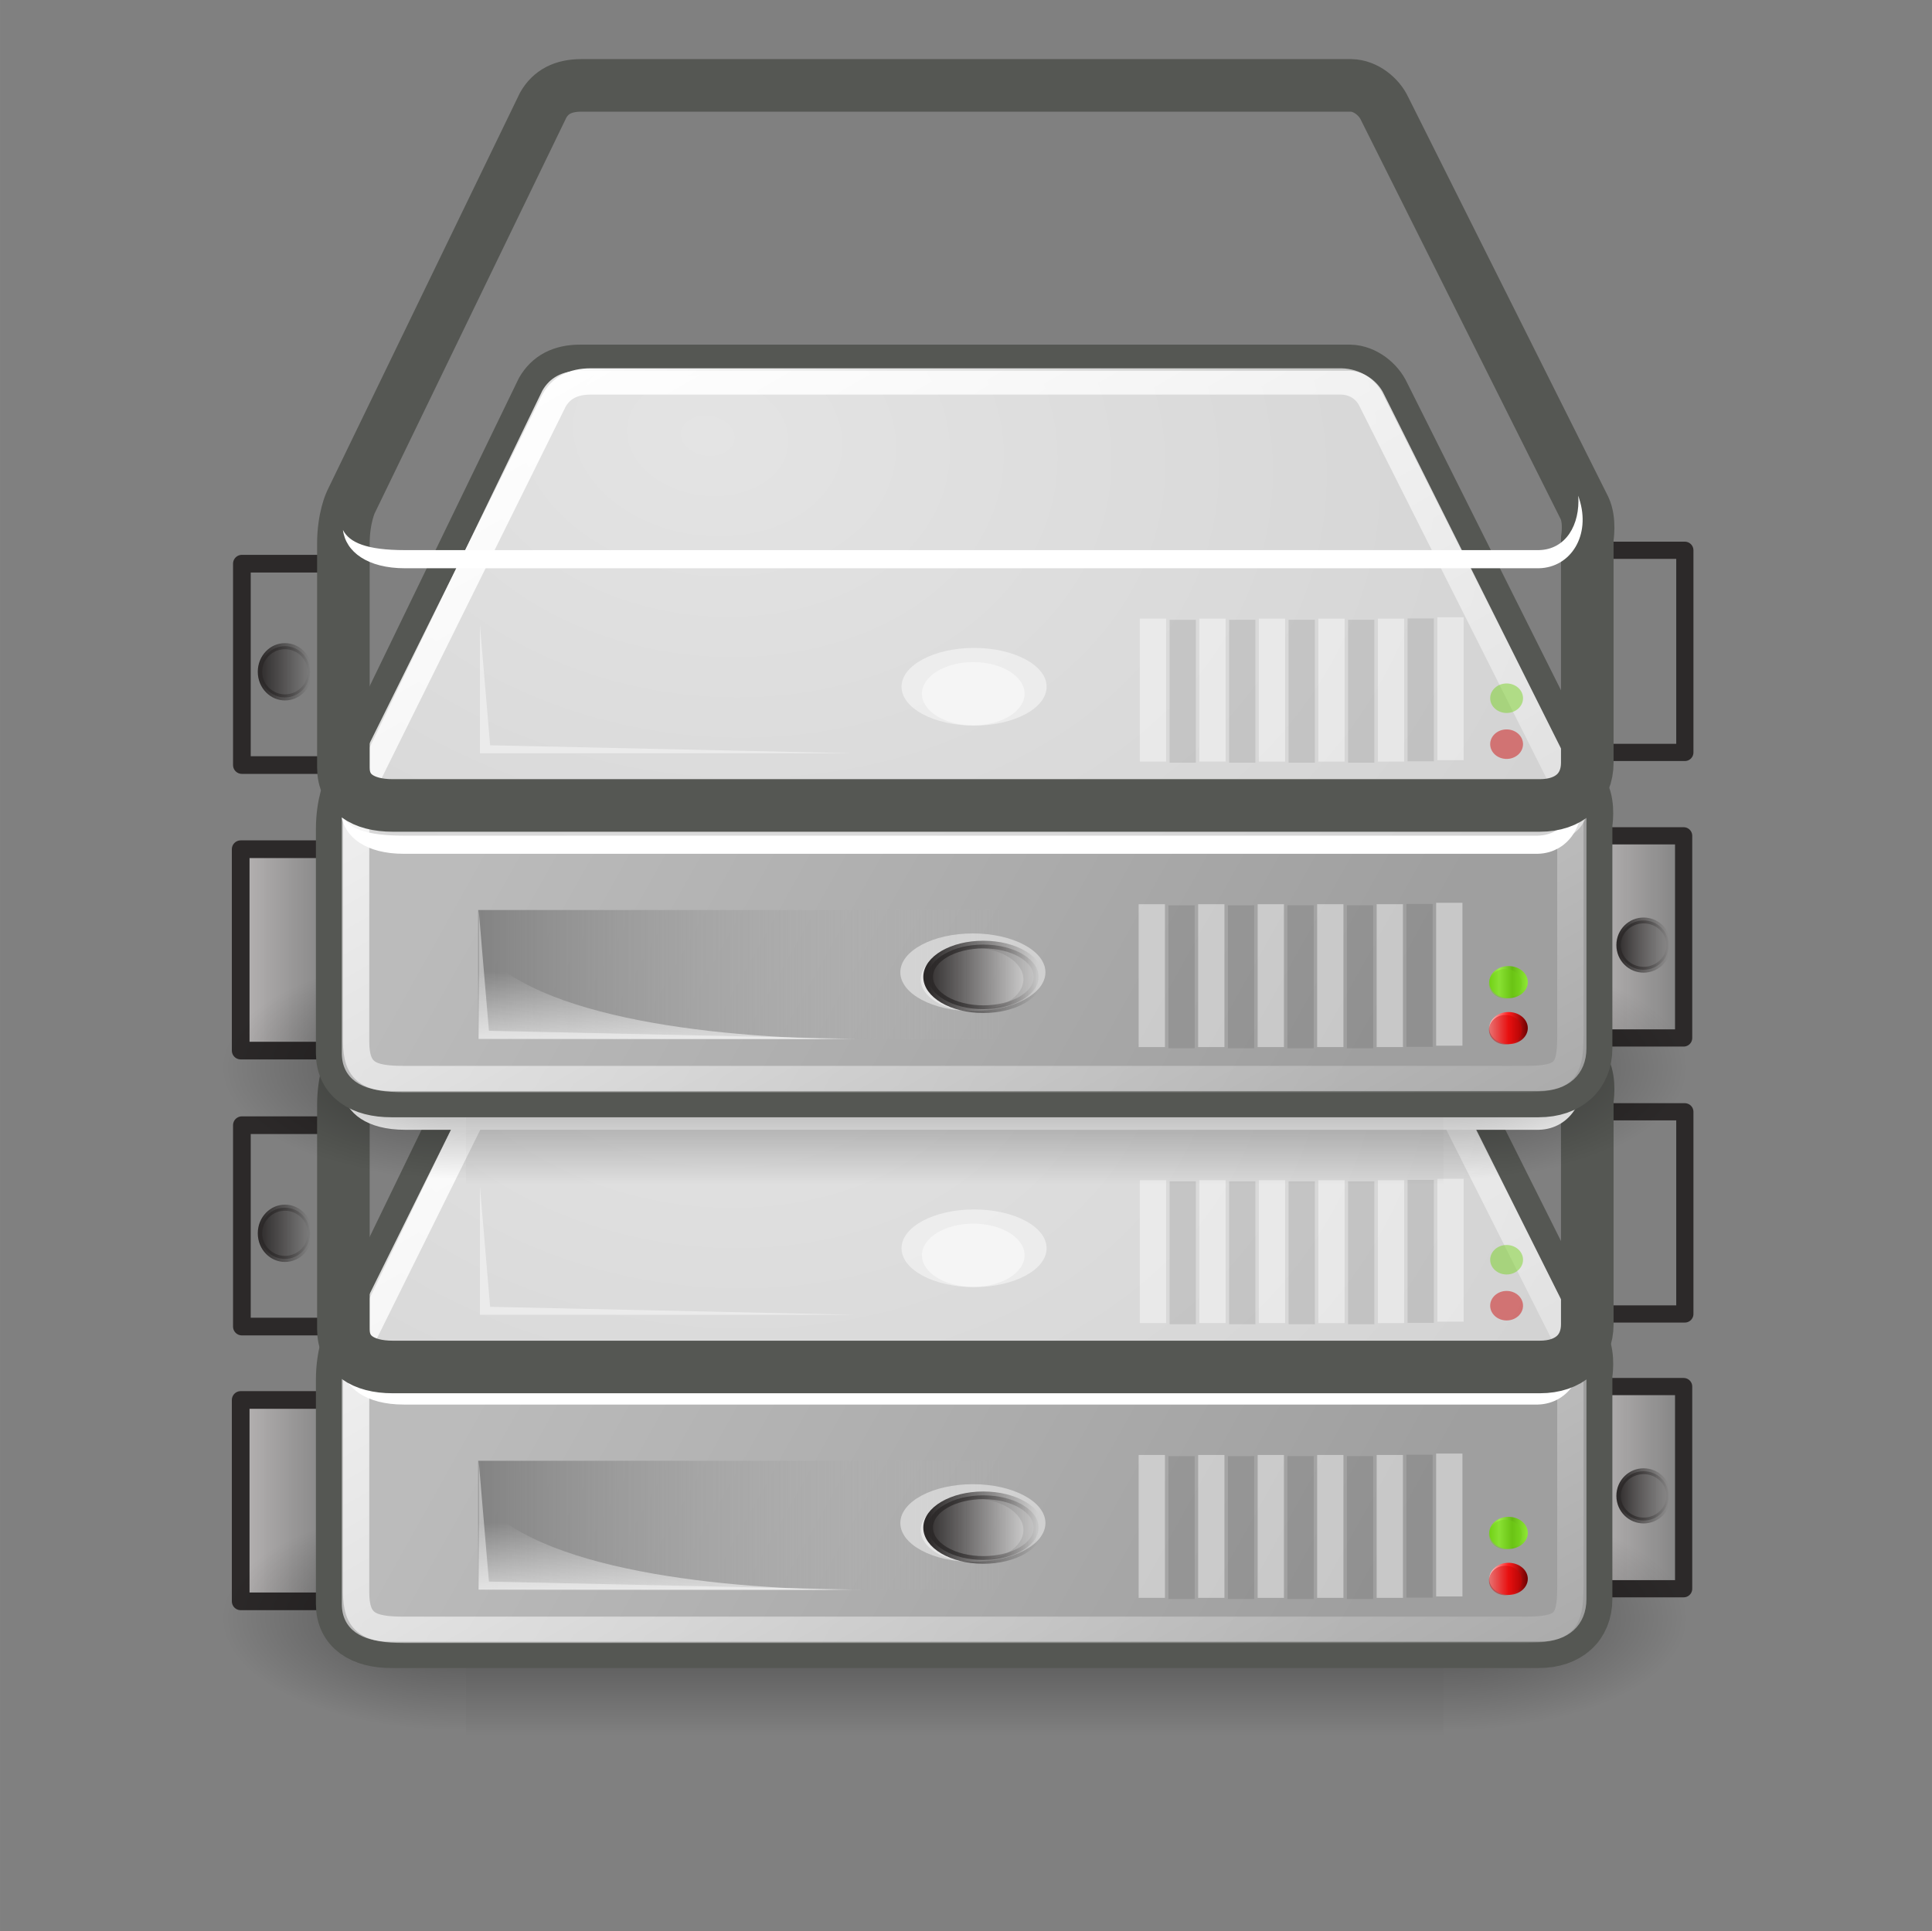 <?xml version="1.0" encoding="UTF-8"?>
<!-- Created with Inkscape (http://www.inkscape.org/) -->
<svg width="240.08mm" height="240.01mm" version="1.1" viewBox="0 0 850.68 850.44" xmlns="http://www.w3.org/2000/svg" xmlns:cc="http://creativecommons.org/ns#" xmlns:dc="http://purl.org/dc/elements/1.1/" xmlns:rdf="http://www.w3.org/1999/02/22-rdf-syntax-ns#" xmlns:xlink="http://www.w3.org/1999/xlink">
 <rect x="0" y="0" width="850.68" height="850.44" fill="#808080" stroke="none"/>
 <defs>
  <linearGradient id="linearGradient2865">
   <stop stop-color="#73d216" offset="0"/>
   <stop stop-color="#9ced4b" offset=".256"/>
   <stop stop-color="#64b813" offset=".594"/>
   <stop stop-color="#8eea34" offset="1"/>
  </linearGradient>
  <linearGradient id="linearGradient4254">
   <stop stop-color="#fff" offset="0"/>
   <stop stop-color="#fff" stop-opacity="0" offset="1"/>
  </linearGradient>
  <linearGradient id="linearGradient4236">
   <stop stop-color="#eee" offset="0"/>
   <stop stop-color="#eee" stop-opacity="0" offset="1"/>
  </linearGradient>
  <linearGradient id="linearGradient4184">
   <stop stop-color="#838383" offset="0"/>
   <stop stop-color="#bbb" stop-opacity="0" offset="1"/>
  </linearGradient>
  <linearGradient id="linearGradient4244">
   <stop stop-color="#e4e4e4" offset="0"/>
   <stop stop-color="#d3d3d3" offset="1"/>
  </linearGradient>
  <linearGradient id="linearGradient4228">
   <stop stop-color="#bbb" offset="0"/>
   <stop stop-color="#9f9f9f" offset="1"/>
  </linearGradient>
  <linearGradient id="linearGradient4186">
   <stop stop-color="#2c2929" offset="0"/>
   <stop stop-color="#2c2929" stop-opacity="0" offset="1"/>
  </linearGradient>
  <linearGradient id="linearGradient3203">
   <stop stop-color="#b8b5b5" offset="0"/>
   <stop stop-color="#b8b5b5" stop-opacity="0" offset="1"/>
  </linearGradient>
  <linearGradient id="linearGradient5048">
   <stop stop-opacity="0" offset="0"/>
   <stop offset=".5"/>
   <stop stop-opacity="0" offset="1"/>
  </linearGradient>
  <linearGradient id="linearGradient5060">
   <stop offset="0"/>
   <stop stop-opacity="0" offset="1"/>
  </linearGradient>
  <linearGradient id="linearGradient2966">
   <stop stop-color="#ffd1d1" offset="0"/>
   <stop stop-color="#ff1d1d" offset=".5"/>
   <stop stop-color="#6f0000" offset="1"/>
  </linearGradient>
  <linearGradient id="linearGradient26375" x1="2.913" x2="6.625" y1="25.419" y2="25.419" gradientTransform="matrix(15.283 0 0 70.775 -92.532 -1213.1)" gradientUnits="userSpaceOnUse" xlink:href="#linearGradient3203"/>
  <linearGradient id="linearGradient26377" x1="2.913" x2="6.625" y1="25.419" y2="25.419" gradientTransform="matrix(14.419 0 0 71.051 666.16 -1227.3)" gradientUnits="userSpaceOnUse" xlink:href="#linearGradient3203"/>
  <linearGradient id="linearGradient26379" x1="5.713" x2="8.694" y1="25.594" y2="25.594" gradientUnits="userSpaceOnUse" xlink:href="#linearGradient4186"/>
  <linearGradient id="linearGradient26381" x1="5.834" x2="8.574" y1="25.594" y2="25.594" gradientUnits="userSpaceOnUse" xlink:href="#linearGradient4186"/>
  <linearGradient id="linearGradient26387" x1="302.86" x2="302.86" y1="366.65" y2="609.51" gradientTransform="matrix(1.13 0 0 .533 -55.581 392.13)" gradientUnits="userSpaceOnUse" xlink:href="#linearGradient5048"/>
  <radialGradient id="radialGradient26389" cx="605.71" cy="486.65" r="117.14" gradientTransform="matrix(1.13 0 0 .533 -55.359 392.13)" gradientUnits="userSpaceOnUse" xlink:href="#linearGradient5060"/>
  <radialGradient id="radialGradient26391" cx="605.71" cy="486.65" r="117.14" gradientTransform="matrix(-1.13 0 0 .533 760.84 392.13)" gradientUnits="userSpaceOnUse" xlink:href="#linearGradient5060"/>
  <linearGradient id="linearGradient26393" x1="7.605" x2="36.183" y1="28.481" y2="40.944" gradientTransform="matrix(16.602 0 0 12.963 -43.633 159.6)" gradientUnits="userSpaceOnUse" xlink:href="#linearGradient4228"/>
  <radialGradient id="radialGradient26395" cx="15.571" cy="2.958" r="20.936" gradientTransform="matrix(21.354 10.133 -11.8 15.161 -82.721 96.379)" gradientUnits="userSpaceOnUse" xlink:href="#linearGradient4244"/>
  <linearGradient id="linearGradient26397" x1="7.062" x2="24.688" y1="35.281" y2="35.281" gradientTransform="matrix(16.602 0 0 12.963 -30.427 142.41)" gradientUnits="userSpaceOnUse" xlink:href="#linearGradient4184"/>
  <linearGradient id="linearGradient26399" x1="12.277" x2="12.222" y1="37.206" y2="33.759" gradientTransform="matrix(16.602 0 0 12.963 -43.633 159.6)" gradientUnits="userSpaceOnUse" xlink:href="#linearGradient4236"/>
  <linearGradient id="linearGradient26401" x1="12.378" x2="44.096" y1="4.433" y2="47.621" gradientTransform="matrix(16.602 0 0 12.963 -43.634 159.6)" gradientUnits="userSpaceOnUse" xlink:href="#linearGradient4254"/>
  <linearGradient id="linearGradient26407" x1="5.834" x2="8.574" y1="25.594" y2="25.594" gradientUnits="userSpaceOnUse" xlink:href="#linearGradient2865"/>
  <linearGradient id="linearGradient26409" x1="5.834" x2="8.574" y1="25.594" y2="25.594" gradientUnits="userSpaceOnUse" xlink:href="#linearGradient2966"/>
 </defs>
 <g transform="translate(65.564 -115.42)">
  <rect x="-65.564" y="115.42" width="850" height="850" fill="none"/>
  <g transform="matrix(.789 0 0 .789 76.492 313.94)">
   <g>
    <g stroke-linejoin="round">
     <rect x="-45.729" y="529.76" width="52.159" height="112.39" fill="url(#linearGradient26375)" stroke="#2c2929" stroke-width="9.866"/>
     <rect x="710.32" y="522.28" width="49.212" height="112.83" fill="url(#linearGradient26377)" stroke="#2c2929" stroke-width="9.602"/>
     <ellipse transform="matrix(10.208 0 0 13.534 663.67 236.89)" cx="7.204" cy="25.594" rx="1.37" ry="1.016" fill="url(#linearGradient26379)" fill-rule="evenodd" stroke="url(#linearGradient26381)" stroke-linecap="round" stroke-width=".241"/>
     <ellipse transform="matrix(10.188 0 0 14.068 -95.069 230.04)" cx="7.204" cy="25.594" rx="1.37" ry="1.016" fill="url(#linearGradient26379)" fill-rule="evenodd" stroke="url(#linearGradient26381)" stroke-linecap="round" stroke-width=".241"/>
    </g>
    <g>
     <rect x="79.988" y="587.48" width="545.51" height="129.4" fill="url(#linearGradient26387)" opacity=".402"/>
     <path d="m625.49 587.48v129.39c58.179 0.244 140.65-28.989 140.65-64.703 0-35.713-64.923-64.686-140.65-64.686z" fill="url(#radialGradient26389)" opacity=".402"/>
     <path d="m79.988 587.48v129.39c-58.179 0.244-140.65-28.989-140.65-64.703 0-35.713 64.923-64.686 140.65-64.686z" fill="url(#radialGradient26391)" opacity=".402"/>
    </g>
   </g>
   <path d="m143.73 262.81c-10.376 0-17.121 3.762-21.271 10.937l-107.39 221.71s-4.151 8.705-4.151 23.09v125.09c0 14.034 10.921 21.064 27.497 21.064h640.22c16.35 0 26.46-9.309 26.46-23.9v-125.09s1.759-9.987-1.557-17.013l-111.55-222.92c-3.063-6.636-10.574-12.808-18.677-12.963z" fill="none" stroke="#555753" stroke-linecap="round" stroke-linejoin="round" stroke-width="29.34"/>
   <g fill-rule="evenodd">
    <path d="m10.715 509.55 12.694-8.973 624.4 0.81 57.483 4.113v135.31c0 14.591-10.078 23.895-26.428 23.895h-640.56c-16.576 0-27.59-7.026-27.59-21.06z" fill="url(#linearGradient26393)"/>
    <path d="m15.289 495.52c-11.859 18.981-0.01 31.018 17.195 31.018h647.48c18.578-0.309 30.635-13.117 23.717-27.778l-111.47-223.1c-3.063-6.636-10.87-12.808-18.974-12.963h-429.28c-10.376 0-17.195 3.935-21.346 11.111l-107.32 221.71z" fill="url(#radialGradient26395)"/>
    <rect x="86.826" y="563.7" width="292.61" height="72.105" fill="url(#linearGradient26397)"/>
    <path d="m86.825 635.8v-51.999c30.474 41.211 137.74 51.999 214.79 51.999h-214.79z" fill="url(#linearGradient26399)" opacity=".811"/>
    <path d="m700.07 491.81c1.055 16.203-6.873 30.02-21.95 30.381h-632.85c-21.404 0-31.008-4.212-34.6-11.252 1.524 12.241 13.71 21.379 34.6 21.379h632.85c17.864-0.429 29.1-18.459 22.449-38.821z" fill="#fff"/>
   </g>
   <ellipse transform="matrix(29.553 0 0 21.337 149.98 52.35)" cx="7.204" cy="25.594" rx="1.37" ry="1.016" fill="#fff" fill-opacity=".458" fill-rule="evenodd"/>
   <g fill="none">
    <path d="m149.66 268.69c-9.989 0-16.482 3.621-20.478 10.529l-106.5 215.06s-3.996 8.381-3.996 22.229v120.42c0 17.561 7.372 21.089 26.472 21.089h625.68c21.967 0 25.473-4.101 25.473-23.819v-120.42s1.694-9.614-1.498-16.379l-109.46-217.85c-2.949-6.388-9.142-10.71-16.943-10.859z" stroke="url(#linearGradient26401)" stroke-linecap="round" stroke-linejoin="round" stroke-width="14.67"/>
    <g stroke="#fff" stroke-linecap="square" stroke-opacity=".424" stroke-width="14.67px">
     <path d="m628.75 567v65.085"/>
     <path d="m595.55 567.78v65.085"/>
     <path d="m562.34 567.78v65.085"/>
     <path d="m529.14 567.78v65.085"/>
     <path d="m495.93 567.78v65.085"/>
     <path d="m462.73 567.78v65.085"/>
    </g>
    <g stroke="#000" stroke-linecap="square" stroke-width="14.67px">
     <path d="m612.15 567.65v65.085" opacity=".097"/>
     <path d="m578.94 568.42v65.085" opacity=".097"/>
     <path d="m545.74 568.42v65.085" opacity=".097"/>
     <path d="m512.54 568.42v65.085" opacity=".097"/>
     <path d="m479.33 568.42v65.085" opacity=".097"/>
    </g>
   </g>
   <g fill-rule="evenodd">
    <path d="m87.108 563.87v71.699h208.56l-202.86-4.456z" fill="#fff" opacity=".44"/>
    <g>
     <ellipse transform="matrix(20.909 0 0 17.382 211.8 157.48)" cx="7.204" cy="25.594" rx="1.37" ry="1.016" fill="#fff" fill-opacity=".458"/>
     <ellipse transform="matrix(22.496 0 0 17.748 206.68 146.77)" cx="7.204" cy="25.594" rx="1.37" ry="1.016" fill="url(#linearGradient26379)" stroke="url(#linearGradient26381)" stroke-linecap="round" stroke-linejoin="round" stroke-width=".241"/>
     <ellipse transform="matrix(7.845 0 0 8.822 605.3 378.16)" cx="7.204" cy="25.594" rx="1.37" ry="1.016" fill="url(#linearGradient26407)"/>
     <ellipse transform="matrix(6.691 0 0 8.105 611.87 397.41)" cx="7.204" cy="25.594" rx="1.37" ry="1.016" fill="#73d216" fill-opacity=".459"/>
     <ellipse transform="matrix(7.845 0 0 8.822 605.3 403.81)" cx="7.204" cy="25.594" rx="1.37" ry="1.016" fill="url(#linearGradient26409)"/>
     <ellipse transform="matrix(6.691 0 0 8.105 611.87 423.06)" cx="7.204" cy="25.594" rx="1.37" ry="1.016" fill="#c00" fill-opacity=".459"/>
    </g>
   </g>
  </g>
  <rect x="-64.88" y="115.86" width="850" height="850" fill="none"/>
  <g transform="matrix(.789 0 0 .789 77.018 192.94)">
   <g>
    <g stroke-linejoin="round">
     <rect x="-45.729" y="529.76" width="52.159" height="112.39" fill="url(#linearGradient26375)" stroke="#2c2929" stroke-width="9.866"/>
     <rect x="710.32" y="522.28" width="49.212" height="112.83" fill="url(#linearGradient26377)" stroke="#2c2929" stroke-width="9.602"/>
     <ellipse transform="matrix(10.208 0 0 13.534 663.67 236.89)" cx="7.204" cy="25.594" rx="1.37" ry="1.016" fill="url(#linearGradient26379)" fill-rule="evenodd" stroke="url(#linearGradient26381)" stroke-linecap="round" stroke-width=".241"/>
     <ellipse transform="matrix(10.188 0 0 14.068 -95.069 230.04)" cx="7.204" cy="25.594" rx="1.37" ry="1.016" fill="url(#linearGradient26379)" fill-rule="evenodd" stroke="url(#linearGradient26381)" stroke-linecap="round" stroke-width=".241"/>
    </g>
    <g>
     <rect x="79.988" y="587.48" width="545.51" height="129.4" fill="url(#linearGradient26387)" opacity=".402"/>
     <path d="m625.49 587.48v129.39c58.179 0.244 140.65-28.989 140.65-64.703 0-35.713-64.923-64.686-140.65-64.686z" fill="url(#radialGradient26389)" opacity=".402"/>
     <path d="m79.988 587.48v129.39c-58.179 0.244-140.65-28.989-140.65-64.703 0-35.713 64.923-64.686 140.65-64.686z" fill="url(#radialGradient26391)" opacity=".402"/>
    </g>
   </g>
   <path d="m143.73 262.81c-10.376 0-17.121 3.762-21.271 10.937l-107.39 221.71s-4.151 8.705-4.151 23.09v125.09c0 14.034 10.921 21.064 27.497 21.064h640.22c16.35 0 26.46-9.309 26.46-23.9v-125.09s1.759-9.987-1.557-17.013l-111.55-222.92c-3.063-6.636-10.574-12.808-18.677-12.963z" fill="none" stroke="#555753" stroke-linecap="round" stroke-linejoin="round" stroke-width="29.34"/>
   <g fill-rule="evenodd">
    <path d="m10.715 509.55 12.694-8.973 624.4 0.81 57.483 4.113v135.31c0 14.591-10.078 23.895-26.428 23.895h-640.56c-16.576 0-27.59-7.026-27.59-21.06z" fill="url(#linearGradient26393)"/>
    <path d="m15.289 495.52c-11.859 18.981-0.01 31.018 17.195 31.018h647.48c18.578-0.309 30.635-13.117 23.717-27.778l-111.47-223.1c-3.063-6.636-10.87-12.808-18.974-12.963h-429.28c-10.376 0-17.195 3.935-21.346 11.111l-107.32 221.71z" fill="url(#radialGradient26395)"/>
    <rect x="86.826" y="563.7" width="292.61" height="72.105" fill="url(#linearGradient26397)"/>
    <path d="m86.825 635.8v-51.999c30.474 41.211 137.74 51.999 214.79 51.999h-214.79z" fill="url(#linearGradient26399)" opacity=".811"/>
    <path d="m700.07 491.81c1.055 16.203-6.873 30.02-21.95 30.381h-632.85c-21.404 0-31.008-4.212-34.6-11.252 1.524 12.241 13.71 21.379 34.6 21.379h632.85c17.864-0.429 29.1-18.459 22.449-38.821z" fill="#fff"/>
   </g>
   <ellipse transform="matrix(29.553 0 0 21.337 149.98 52.35)" cx="7.204" cy="25.594" rx="1.37" ry="1.016" fill="#fff" fill-opacity=".458" fill-rule="evenodd"/>
   <g fill="none">
    <path d="m149.66 268.69c-9.989 0-16.482 3.621-20.478 10.529l-106.5 215.06s-3.996 8.381-3.996 22.229v120.42c0 17.561 7.372 21.089 26.472 21.089h625.68c21.967 0 25.473-4.101 25.473-23.819v-120.42s1.694-9.614-1.498-16.379l-109.46-217.85c-2.949-6.388-9.142-10.71-16.943-10.859z" stroke="url(#linearGradient26401)" stroke-linecap="round" stroke-linejoin="round" stroke-width="14.67"/>
    <g stroke="#fff" stroke-linecap="square" stroke-opacity=".424" stroke-width="14.67px">
     <path d="m628.75 567v65.085"/>
     <path d="m595.55 567.78v65.085"/>
     <path d="m562.34 567.78v65.085"/>
     <path d="m529.14 567.78v65.085"/>
     <path d="m495.93 567.78v65.085"/>
     <path d="m462.73 567.78v65.085"/>
    </g>
    <g stroke="#000" stroke-linecap="square" stroke-width="14.67px">
     <path d="m612.15 567.65v65.085" opacity=".097"/>
     <path d="m578.94 568.42v65.085" opacity=".097"/>
     <path d="m545.74 568.42v65.085" opacity=".097"/>
     <path d="m512.54 568.42v65.085" opacity=".097"/>
     <path d="m479.33 568.42v65.085" opacity=".097"/>
    </g>
   </g>
   <g fill-rule="evenodd">
    <path d="m87.108 563.87v71.699h208.56l-202.86-4.456z" fill="#fff" opacity=".44"/>
    <g>
     <ellipse transform="matrix(20.909 0 0 17.382 211.8 157.48)" cx="7.204" cy="25.594" rx="1.37" ry="1.016" fill="#fff" fill-opacity=".458"/>
     <ellipse transform="matrix(22.496 0 0 17.748 206.68 146.77)" cx="7.204" cy="25.594" rx="1.37" ry="1.016" fill="url(#linearGradient26379)" stroke="url(#linearGradient26381)" stroke-linecap="round" stroke-linejoin="round" stroke-width=".241"/>
     <ellipse transform="matrix(7.845 0 0 8.822 605.3 378.16)" cx="7.204" cy="25.594" rx="1.37" ry="1.016" fill="url(#linearGradient26407)"/>
     <ellipse transform="matrix(6.691 0 0 8.105 611.87 397.41)" cx="7.204" cy="25.594" rx="1.37" ry="1.016" fill="#73d216" fill-opacity=".459"/>
     <ellipse transform="matrix(7.845 0 0 8.822 605.3 403.81)" cx="7.204" cy="25.594" rx="1.37" ry="1.016" fill="url(#linearGradient26409)"/>
     <ellipse transform="matrix(6.691 0 0 8.105 611.87 423.06)" cx="7.204" cy="25.594" rx="1.37" ry="1.016" fill="#c00" fill-opacity=".459"/>
    </g>
   </g>
  </g>
  <g transform="matrix(.789 0 0 .789 76.492 71.403)">
   <g>
    <g stroke-linejoin="round">
     <rect x="-45.729" y="529.76" width="52.159" height="112.39" fill="url(#linearGradient26375)" stroke="#2c2929" stroke-width="9.866"/>
     <rect x="710.32" y="522.28" width="49.212" height="112.83" fill="url(#linearGradient26377)" stroke="#2c2929" stroke-width="9.602"/>
     <ellipse transform="matrix(10.208 0 0 13.534 663.67 236.89)" cx="7.204" cy="25.594" rx="1.37" ry="1.016" fill="url(#linearGradient26379)" fill-rule="evenodd" stroke="url(#linearGradient26381)" stroke-linecap="round" stroke-width=".241"/>
     <ellipse transform="matrix(10.188 0 0 14.068 -95.069 230.04)" cx="7.204" cy="25.594" rx="1.37" ry="1.016" fill="url(#linearGradient26379)" fill-rule="evenodd" stroke="url(#linearGradient26381)" stroke-linecap="round" stroke-width=".241"/>
    </g>
    <g>
     <rect x="79.988" y="587.48" width="545.51" height="129.4" fill="url(#linearGradient26387)" opacity=".402"/>
     <path d="m625.49 587.48v129.39c58.179 0.244 140.65-28.989 140.65-64.703 0-35.713-64.923-64.686-140.65-64.686z" fill="url(#radialGradient26389)" opacity=".402"/>
     <path d="m79.988 587.48v129.39c-58.179 0.244-140.65-28.989-140.65-64.703 0-35.713 64.923-64.686 140.65-64.686z" fill="url(#radialGradient26391)" opacity=".402"/>
    </g>
   </g>
   <path d="m143.73 262.81c-10.376 0-17.121 3.762-21.271 10.937l-107.39 221.71s-4.151 8.705-4.151 23.09v125.09c0 14.034 10.921 21.064 27.497 21.064h640.22c16.35 0 26.46-9.309 26.46-23.9v-125.09s1.759-9.987-1.557-17.013l-111.55-222.92c-3.063-6.636-10.574-12.808-18.677-12.963z" fill="none" stroke="#555753" stroke-linecap="round" stroke-linejoin="round" stroke-width="29.34"/>
   <g fill-rule="evenodd">
    <path d="m10.715 509.55 12.694-8.973 624.4 0.81 57.483 4.113v135.31c0 14.591-10.078 23.895-26.428 23.895h-640.56c-16.576 0-27.59-7.026-27.59-21.06z" fill="url(#linearGradient26393)"/>
    <path d="m15.289 495.52c-11.859 18.981-0.01 31.018 17.195 31.018h647.48c18.578-0.309 30.635-13.117 23.717-27.778l-111.47-223.1c-3.063-6.636-10.87-12.808-18.974-12.963h-429.28c-10.376 0-17.195 3.935-21.346 11.111l-107.32 221.71z" fill="url(#radialGradient26395)"/>
    <rect x="86.826" y="563.7" width="292.61" height="72.105" fill="url(#linearGradient26397)"/>
    <path d="m86.825 635.8v-51.999c30.474 41.211 137.74 51.999 214.79 51.999h-214.79z" fill="url(#linearGradient26399)" opacity=".811"/>
    <path d="m700.07 491.81c1.055 16.203-6.873 30.02-21.95 30.381h-632.85c-21.404 0-31.008-4.212-34.6-11.252 1.524 12.241 13.71 21.379 34.6 21.379h632.85c17.864-0.429 29.1-18.459 22.449-38.821z" fill="#fff"/>
   </g>
   <ellipse transform="matrix(29.553 0 0 21.337 149.98 52.35)" cx="7.204" cy="25.594" rx="1.37" ry="1.016" fill="#fff" fill-opacity=".458" fill-rule="evenodd"/>
   <g fill="none">
    <path d="m149.66 268.69c-9.989 0-16.482 3.621-20.478 10.529l-106.5 215.06s-3.996 8.381-3.996 22.229v120.42c0 17.561 7.372 21.089 26.472 21.089h625.68c21.967 0 25.473-4.101 25.473-23.819v-120.42s1.694-9.614-1.498-16.379l-109.46-217.85c-2.949-6.388-9.142-10.71-16.943-10.859z" stroke="url(#linearGradient26401)" stroke-linecap="round" stroke-linejoin="round" stroke-width="14.67"/>
    <g stroke="#fff" stroke-linecap="square" stroke-opacity=".424" stroke-width="14.67px">
     <path d="m628.75 567v65.085"/>
     <path d="m595.55 567.78v65.085"/>
     <path d="m562.34 567.78v65.085"/>
     <path d="m529.14 567.78v65.085"/>
     <path d="m495.93 567.78v65.085"/>
     <path d="m462.73 567.78v65.085"/>
    </g>
    <g stroke="#000" stroke-linecap="square" stroke-width="14.67px">
     <path d="m612.15 567.65v65.085" opacity=".097"/>
     <path d="m578.94 568.42v65.085" opacity=".097"/>
     <path d="m545.74 568.42v65.085" opacity=".097"/>
     <path d="m512.54 568.42v65.085" opacity=".097"/>
     <path d="m479.33 568.42v65.085" opacity=".097"/>
    </g>
   </g>
   <g fill-rule="evenodd">
    <path d="m87.108 563.87v71.699h208.56l-202.86-4.456z" fill="#fff" opacity=".44"/>
    <g>
     <ellipse transform="matrix(20.909 0 0 17.382 211.8 157.48)" cx="7.204" cy="25.594" rx="1.37" ry="1.016" fill="#fff" fill-opacity=".458"/>
     <ellipse transform="matrix(22.496 0 0 17.748 206.68 146.77)" cx="7.204" cy="25.594" rx="1.37" ry="1.016" fill="url(#linearGradient26379)" stroke="url(#linearGradient26381)" stroke-linecap="round" stroke-linejoin="round" stroke-width=".241"/>
     <ellipse transform="matrix(7.845 0 0 8.822 605.3 378.16)" cx="7.204" cy="25.594" rx="1.37" ry="1.016" fill="url(#linearGradient26407)"/>
     <ellipse transform="matrix(6.691 0 0 8.105 611.87 397.41)" cx="7.204" cy="25.594" rx="1.37" ry="1.016" fill="#73d216" fill-opacity=".459"/>
     <ellipse transform="matrix(7.845 0 0 8.822 605.3 403.81)" cx="7.204" cy="25.594" rx="1.37" ry="1.016" fill="url(#linearGradient26409)"/>
     <ellipse transform="matrix(6.691 0 0 8.105 611.87 423.06)" cx="7.204" cy="25.594" rx="1.37" ry="1.016" fill="#c00" fill-opacity=".459"/>
    </g>
   </g>
  </g>
  <g transform="matrix(.789 0 0 .789 77.018 -54.336)">
   <g>
    <g stroke-linejoin="round">
     <rect x="-45.729" y="529.76" width="52.159" height="112.39" fill="url(#linearGradient26375)" stroke="#2c2929" stroke-width="9.866"/>
     <rect x="710.32" y="522.28" width="49.212" height="112.83" fill="url(#linearGradient26377)" stroke="#2c2929" stroke-width="9.602"/>
     <ellipse transform="matrix(10.208 0 0 13.534 663.67 236.89)" cx="7.204" cy="25.594" rx="1.37" ry="1.016" fill="url(#linearGradient26379)" fill-rule="evenodd" stroke="url(#linearGradient26381)" stroke-linecap="round" stroke-width=".241"/>
     <ellipse transform="matrix(10.188 0 0 14.068 -95.069 230.04)" cx="7.204" cy="25.594" rx="1.37" ry="1.016" fill="url(#linearGradient26379)" fill-rule="evenodd" stroke="url(#linearGradient26381)" stroke-linecap="round" stroke-width=".241"/>
    </g>
    <g>
     <rect x="79.988" y="587.48" width="545.51" height="129.4" fill="url(#linearGradient26387)" opacity=".402"/>
     <path d="m625.49 587.48v129.39c58.179 0.244 140.65-28.989 140.65-64.703 0-35.713-64.923-64.686-140.65-64.686z" fill="url(#radialGradient26389)" opacity=".402"/>
     <path d="m79.988 587.48v129.39c-58.179 0.244-140.65-28.989-140.65-64.703 0-35.713 64.923-64.686 140.65-64.686z" fill="url(#radialGradient26391)" opacity=".402"/>
    </g>
   </g>
   <path d="m143.73 262.81c-10.376 0-17.121 3.762-21.271 10.937l-107.39 221.71s-4.151 8.705-4.151 23.09v125.09c0 14.034 10.921 21.064 27.497 21.064h640.22c16.35 0 26.46-9.309 26.46-23.9v-125.09s1.759-9.987-1.557-17.013l-111.55-222.92c-3.063-6.636-10.574-12.808-18.677-12.963z" fill="none" stroke="#555753" stroke-linecap="round" stroke-linejoin="round" stroke-width="29.34"/>
   <g fill-rule="evenodd">
    <path d="m10.715 509.55 12.694-8.973 624.4 0.81 57.483 4.113v135.31c0 14.591-10.078 23.895-26.428 23.895h-640.56c-16.576 0-27.59-7.026-27.59-21.06z" fill="url(#linearGradient26393)"/>
    <path d="m15.289 495.52c-11.859 18.981-0.01 31.018 17.195 31.018h647.48c18.578-0.309 30.635-13.117 23.717-27.778l-111.47-223.1c-3.063-6.636-10.87-12.808-18.974-12.963h-429.28c-10.376 0-17.195 3.935-21.346 11.111l-107.32 221.71z" fill="url(#radialGradient26395)"/>
    <rect x="86.826" y="563.7" width="292.61" height="72.105" fill="url(#linearGradient26397)"/>
    <path d="m86.825 635.8v-51.999c30.474 41.211 137.74 51.999 214.79 51.999h-214.79z" fill="url(#linearGradient26399)" opacity=".811"/>
    <path d="m700.07 491.81c1.055 16.203-6.873 30.02-21.95 30.381h-632.85c-21.404 0-31.008-4.212-34.6-11.252 1.524 12.241 13.71 21.379 34.6 21.379h632.85c17.864-0.429 29.1-18.459 22.449-38.821z" fill="#fff"/>
   </g>
   <ellipse transform="matrix(29.553 0 0 21.337 149.98 52.35)" cx="7.204" cy="25.594" rx="1.37" ry="1.016" fill="#fff" fill-opacity=".458" fill-rule="evenodd"/>
   <g fill="none">
    <path d="m149.66 268.69c-9.989 0-16.482 3.621-20.478 10.529l-106.5 215.06s-3.996 8.381-3.996 22.229v120.42c0 17.561 7.372 21.089 26.472 21.089h625.68c21.967 0 25.473-4.101 25.473-23.819v-120.42s1.694-9.614-1.498-16.379l-109.46-217.85c-2.949-6.388-9.142-10.71-16.943-10.859z" stroke="url(#linearGradient26401)" stroke-linecap="round" stroke-linejoin="round" stroke-width="14.67"/>
    <g stroke="#fff" stroke-linecap="square" stroke-opacity=".424" stroke-width="14.67px">
     <path d="m628.75 567v65.085"/>
     <path d="m595.55 567.78v65.085"/>
     <path d="m562.34 567.78v65.085"/>
     <path d="m529.14 567.78v65.085"/>
     <path d="m495.93 567.78v65.085"/>
     <path d="m462.73 567.78v65.085"/>
    </g>
    <g stroke="#000" stroke-linecap="square" stroke-width="14.67px">
     <path d="m612.15 567.65v65.085" opacity=".097"/>
     <path d="m578.94 568.42v65.085" opacity=".097"/>
     <path d="m545.74 568.42v65.085" opacity=".097"/>
     <path d="m512.54 568.42v65.085" opacity=".097"/>
     <path d="m479.33 568.42v65.085" opacity=".097"/>
    </g>
   </g>
   <g fill-rule="evenodd">
    <path d="m87.108 563.87v71.699h208.56l-202.86-4.456z" fill="#fff" opacity=".44"/>
    <g>
     <ellipse transform="matrix(20.909 0 0 17.382 211.8 157.48)" cx="7.204" cy="25.594" rx="1.37" ry="1.016" fill="#fff" fill-opacity=".458"/>
     <ellipse transform="matrix(22.496 0 0 17.748 206.68 146.77)" cx="7.204" cy="25.594" rx="1.37" ry="1.016" fill="url(#linearGradient26379)" stroke="url(#linearGradient26381)" stroke-linecap="round" stroke-linejoin="round" stroke-width=".241"/>
     <ellipse transform="matrix(7.845 0 0 8.822 605.3 378.16)" cx="7.204" cy="25.594" rx="1.37" ry="1.016" fill="url(#linearGradient26407)"/>
     <ellipse transform="matrix(6.691 0 0 8.105 611.87 397.41)" cx="7.204" cy="25.594" rx="1.37" ry="1.016" fill="#73d216" fill-opacity=".459"/>
     <ellipse transform="matrix(7.845 0 0 8.822 605.3 403.81)" cx="7.204" cy="25.594" rx="1.37" ry="1.016" fill="url(#linearGradient26409)"/>
     <ellipse transform="matrix(6.691 0 0 8.105 611.87 423.06)" cx="7.204" cy="25.594" rx="1.37" ry="1.016" fill="#c00" fill-opacity=".459"/>
    </g>
   </g>
  </g>
 </g>
</svg>

